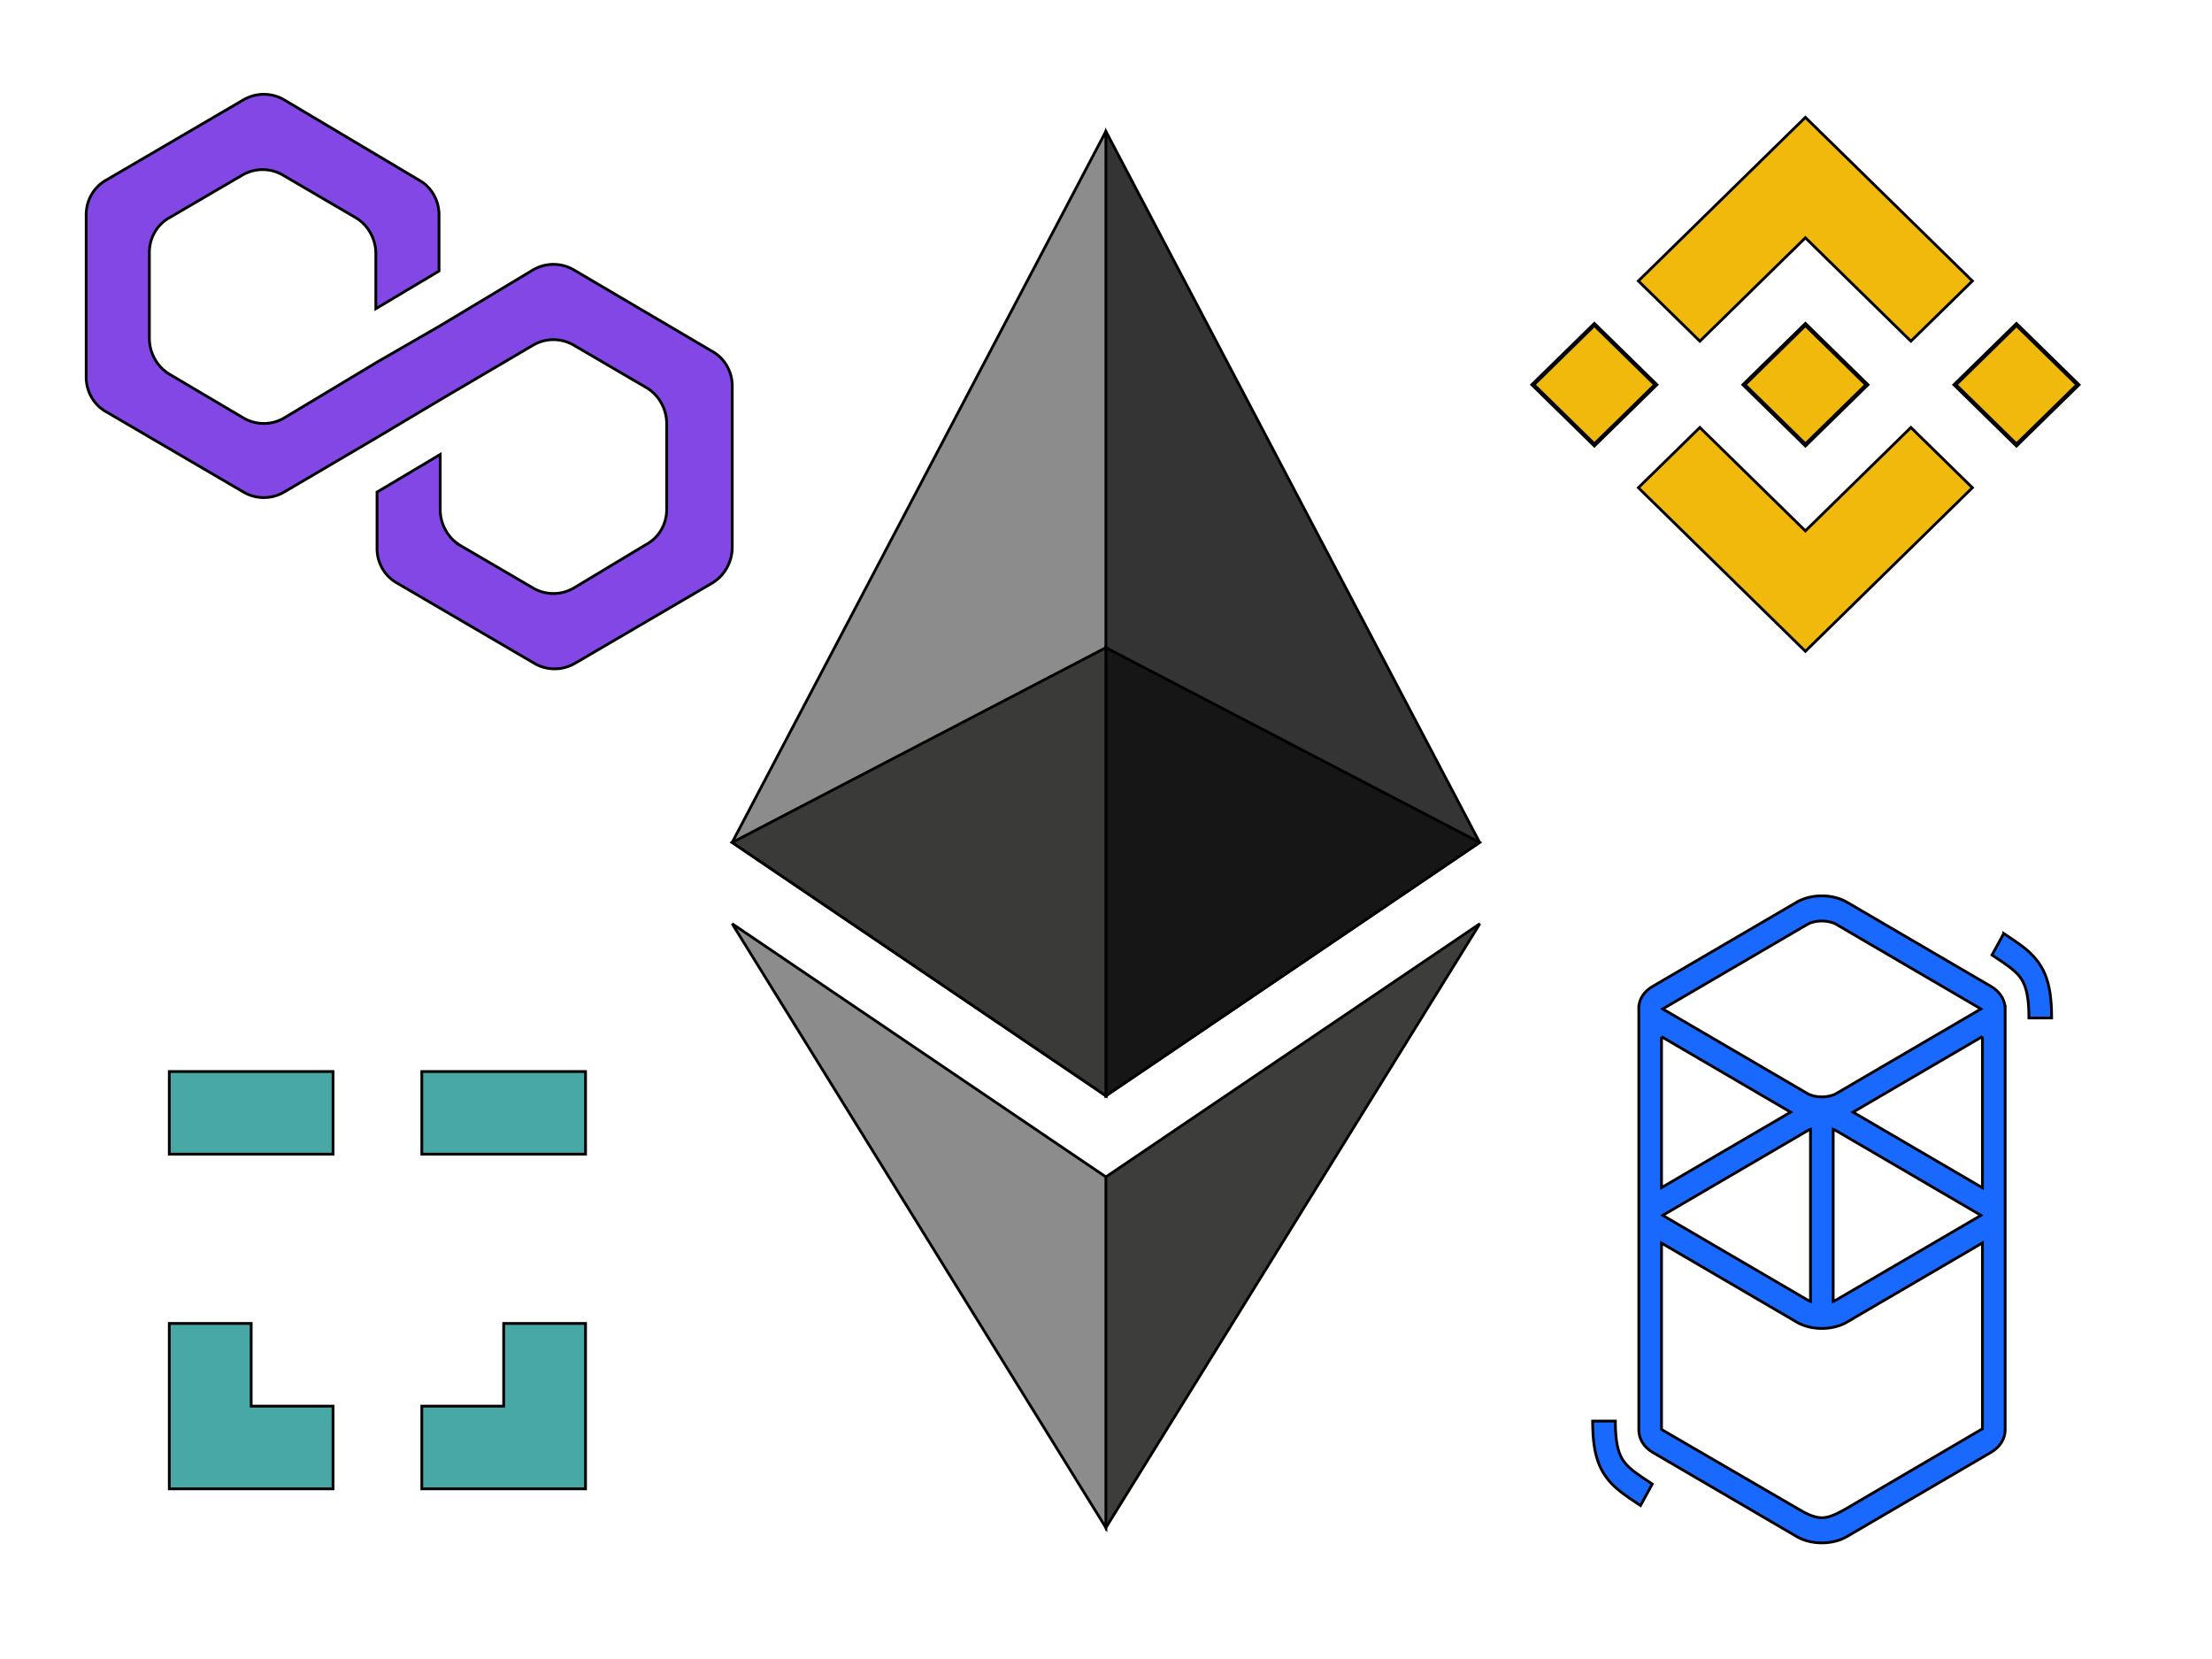 <svg width="800" height="600" xmlns="http://www.w3.org/2000/svg">
 <g>
  <title>DexPairs - MultiChains Background</title>
  <g stroke="null" id="svg_1">
   <polygon stroke="null" id="svg_2" points="399.96,47.5 397.006,59.009 397.006,392.925 399.96,396.304 535.123,304.681 399.96,47.5 " fill="#343434"/>
   <polygon stroke="null" id="svg_3" points="399.96,47.5 264.798,304.681 399.96,396.304 399.96,234.234 399.96,47.5 " fill="#8c8c8c"/>
   <polygon stroke="null" id="svg_4" points="399.96,425.654 398.296,427.977 398.296,546.925 399.96,552.5 535.202,334.077 399.96,425.654 " fill="#3d3d3c"/>
   <polygon stroke="null" id="svg_5" points="399.96,552.5 399.96,425.649 264.798,334.077 399.96,552.5 " fill="#8c8c8c"/>
   <polygon stroke="null" id="svg_6" points="399.96,396.304 535.123,304.686 399.96,234.234 399.96,396.304 " fill="#161616"/>
   <polygon stroke="null" id="svg_7" points="264.798,304.686 399.96,396.304 399.96,234.234 264.798,304.686 " fill="#3a3a39"/>
  </g>
  <g id="svg_8" stroke="null">
   <path id="svg_9" d="m649.887,326.242c5.113,-2.989 12.893,-2.989 18.006,0l52.175,30.497c3.079,1.8 4.771,4.482 5.074,7.251l0.05,0l0,153.294c-0.068,3.02 -1.775,6.021 -5.124,7.978l-52.175,30.497c-5.113,2.989 -12.893,2.989 -18.006,0l-52.175,-30.497c-3.334,-1.949 -4.935,-4.97 -5.014,-7.978c-0.008,-0.309 -0.009,-0.563 -0,-0.772l0,-151.489c-0.008,-0.213 -0.008,-0.425 -0,-0.637l0,-0.396l0.023,0c0.232,-2.8 1.846,-5.413 4.991,-7.251l52.175,-30.497l0,0zm67.092,123.269l-49.086,28.692c-5.113,2.989 -12.893,2.989 -18.006,0l-48.977,-28.628l0,67.407l48.977,28.476c2.894,1.711 5.904,3.379 8.834,3.451l0.169,0.002c2.925,0.011 5.764,-1.633 8.644,-3.189l49.446,-28.987l0,-67.225l-0,0zm-132.767,64.44c0,5.873 0.617,9.734 1.841,12.453c1.015,2.254 2.538,3.977 5.319,6.073l0.159,0.119c0.61,0.456 1.283,0.933 2.101,1.493l0.965,0.654l2.964,1.979l-4.25,7.777l-3.317,-2.217l-0.558,-0.379c-0.959,-0.655 -1.754,-1.218 -2.495,-1.771c-7.926,-5.913 -10.882,-12.36 -10.94,-25.772l-0.001,-0.409l8.212,0l-0,0zm70.572,-105.527c-0.38,0.144 -0.737,0.312 -1.061,0.501l-52.175,30.497c-0.055,0.032 -0.107,0.064 -0.157,0.095l-0.044,0.028l0.082,0.052l0.119,0.071l52.175,30.497c0.325,0.19 0.681,0.357 1.061,0.501l0,-62.244l0,0zm8.212,0l0,62.244c0.38,-0.144 0.737,-0.312 1.062,-0.501l52.175,-30.497c0.055,-0.032 0.107,-0.064 0.157,-0.095l0.044,-0.028l-0.082,-0.052l-0.119,-0.071l-52.175,-30.497c-0.325,-0.19 -0.681,-0.357 -1.062,-0.501l-0,-0zm53.983,-33.56l-46.805,27.358l46.805,27.358l0,-54.717zm-116.069,0.064l0,54.589l46.695,-27.294l-46.695,-27.294zm63.148,-40.65c-2.713,-1.586 -7.622,-1.586 -10.336,0l-52.175,30.497c-0.055,0.032 -0.107,0.064 -0.157,0.095l-0.044,0.028l0.082,0.052l0.119,0.072l52.175,30.497c2.713,1.586 7.622,1.586 10.336,0l52.175,-30.497c0.055,-0.032 0.107,-0.064 0.157,-0.095l0.044,-0.028l-0.082,-0.052l-0.119,-0.072l-52.175,-30.497l-0,-0zm60.631,3.344l3.317,2.217l0.557,0.379c0.959,0.655 1.754,1.218 2.495,1.771c7.926,5.913 10.882,12.361 10.94,25.773l0.001,0.409l-8.212,0c0,-5.874 -0.617,-9.734 -1.842,-12.454c-1.015,-2.254 -2.538,-3.977 -5.319,-6.073l-0.159,-0.119c-0.61,-0.455 -1.283,-0.932 -2.101,-1.493l-0.965,-0.654l-2.964,-1.979l4.251,-7.777l0,-0z" fill="#1969FF" stroke="null"/>
  </g>
  <g id="svg_10" stroke="null">
   <path id="svg_11" d="m207.49,97.587a15.021,15.564 0 0 0 -14.657,0l-33.625,20.207l-22.848,13.178l-33.625,20.207a15.024,15.566 0 0 1 -14.657,0l-26.727,-15.814a14.582,15.108 0 0 1 -7.328,-12.739l0,-31.189a13.71,14.205 0 0 1 7.328,-12.739l26.296,-15.375a15.023,15.566 0 0 1 14.657,0l26.296,15.375a14.582,15.108 0 0 1 7.328,12.739l0,20.207l22.848,-13.617l0,-20.207a13.71,14.205 0 0 0 -7.328,-12.739l-48.713,-28.992a15.023,15.566 0 0 0 -14.657,0l-49.575,28.992a13.71,14.205 0 0 0 -7.328,12.739l0,58.425a13.71,14.205 0 0 0 7.328,12.739l49.575,28.993a15.024,15.566 0 0 0 14.657,0l33.625,-19.768l22.848,-13.618l33.625,-19.767a15.021,15.563 0 0 1 14.657,0l26.296,15.375a14.582,15.109 0 0 1 7.329,12.739l0,31.189a13.71,14.205 0 0 1 -7.329,12.739l-26.296,15.814a15.023,15.565 0 0 1 -14.657,0l-26.297,-15.375a14.583,15.109 0 0 1 -7.328,-12.739l0,-20.207l-22.848,13.618l0,20.207a13.71,14.205 0 0 0 7.329,12.739l49.575,28.993a15.023,15.565 0 0 0 14.657,0l49.575,-28.993a14.582,15.109 0 0 0 7.329,-12.739l0,-58.424a13.71,14.205 0 0 0 -7.329,-12.739l-50.006,-29.432l0,0z" fill="#8247e5" stroke="null"/>
  </g>
  <g id="svg_12" stroke="null">
   <g id="svg_13" stroke="null">
    <polygon id="svg_14" points="152.554,538.461 211.768,538.461 211.768,478.642 182.161,478.642 182.161,508.551 152.554,508.551 152.554,538.461 " fill="#48a8a6" stroke="null"/>
    <polygon id="svg_15" points="120.445,538.461 61.231,538.461 61.231,478.642 90.838,478.642 90.838,508.551 120.445,508.551 120.445,538.461 " fill="#48a8a6" stroke="null"/>
    <rect id="svg_16" width="59.215" height="29.875" fill="#48a8a6" y="387.539" x="61.231" stroke="null"/>
    <rect id="svg_17" x="152.555" width="59.215" height="29.875" fill="#48a8a6" y="387.539" stroke="null"/>
   </g>
  </g>
  <g id="svg_18" stroke="null">
   <polygon id="svg_19" points="614.776,123.397 637.013,101.612 641.824,96.898 652.939,86.009 691.102,123.397 713.34,101.612 652.939,42.436 592.538,101.612 614.776,123.397 " fill="#f0b90b" stroke="null"/>
   <rect id="svg_20" x="562.555" y="191.853" width="19.962" height="19.962" fill="#f0b90b" transform="matrix(1.114 -1.091 1.114 1.091 -209.696 543.576)" stroke="null"/>
   <polygon id="svg_21" points="691.102,154.603 652.939,191.991 639.537,178.861 637.013,176.388 614.776,154.603 592.538,176.388 652.939,235.564 713.34,176.388 691.102,154.603 " fill="#f0b90b" stroke="null"/>
   <rect id="svg_22" x="499.916" y="157.595" width="19.962" height="19.962" fill="#f0b90b" transform="matrix(1.114 -1.091 1.114 1.091 -178.08 512.602)" stroke="null"/>
   <rect id="svg_23" x="625.194" y="226.112" width="19.962" height="19.962" fill="#f0b90b" transform="matrix(1.114 -1.091 1.114 1.091 -241.311 574.55)" stroke="null"/>
  </g>
 </g>

</svg>